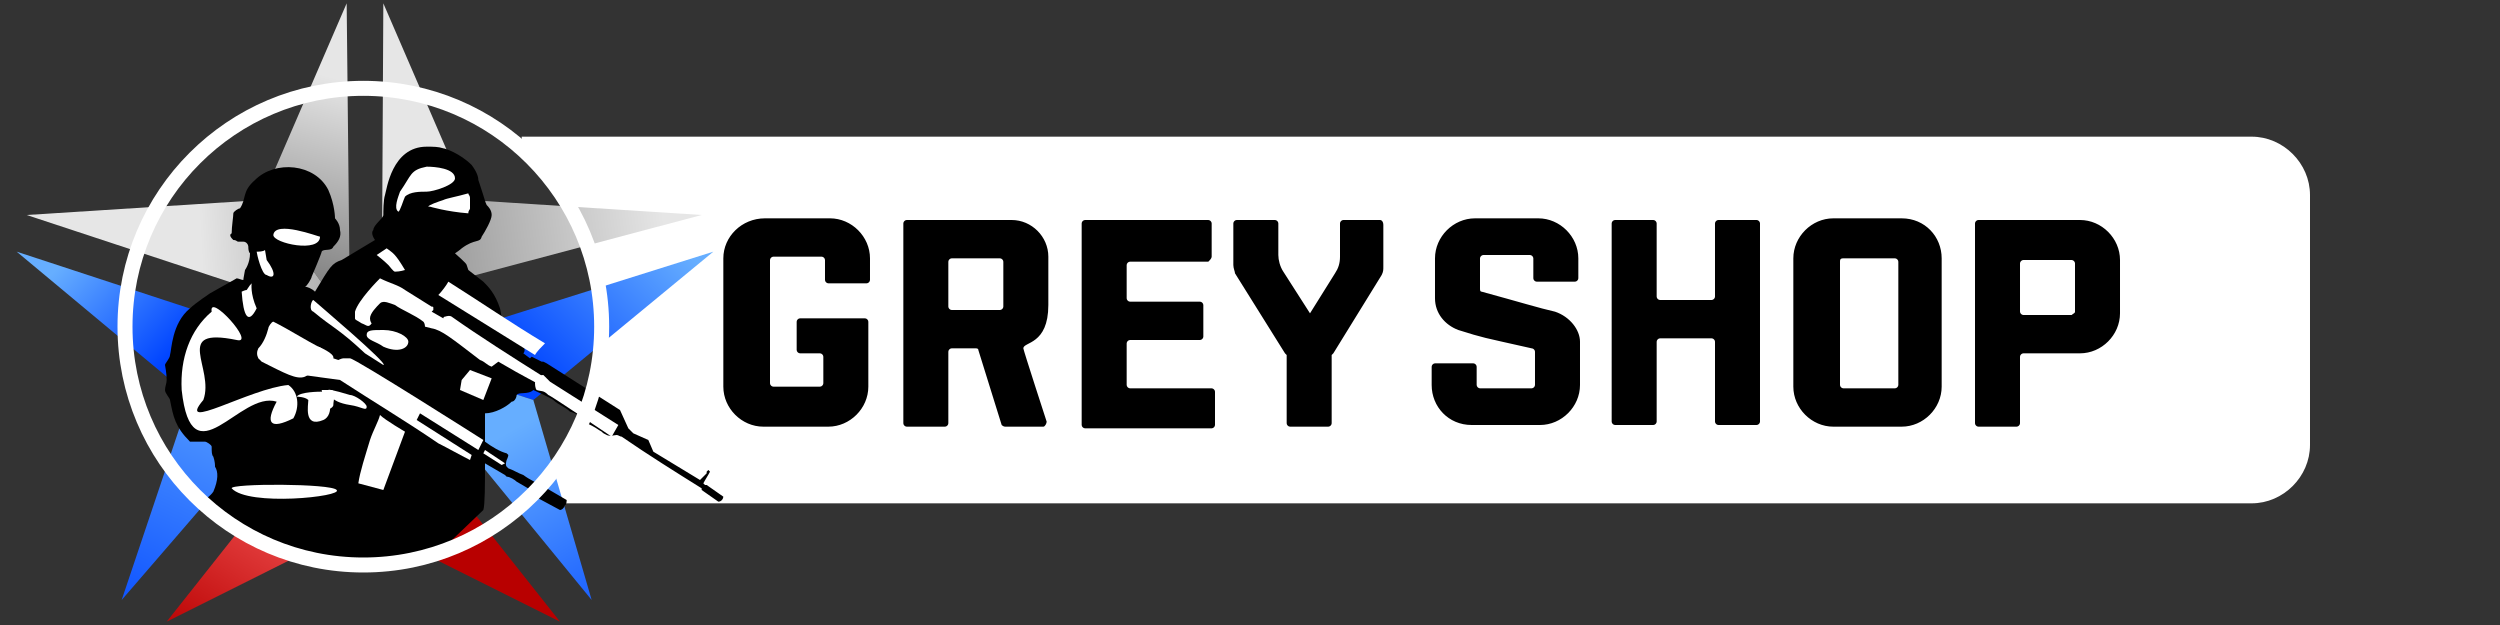 <?xml version="1.0" encoding="utf-8"?>
<!-- Generator: Adobe Illustrator 22.0.1, SVG Export Plug-In . SVG Version: 6.00 Build 0)  -->
<svg version="1.1" id="Layer_2" xmlns="http://www.w3.org/2000/svg" xmlns:xlink="http://www.w3.org/1999/xlink" x="0px" y="0px"
	 viewBox="0 0 150 37.5" style="enable-background:new 0 0 150 37.5;" xml:space="preserve">
<rect x="0" y="0" width="150" height="37.5" fill="#333333" stroke="none"/>
<style type="text/css">
	.st0{fill:#FFFFFF;}
	.st1{fill:url(#SVGID_1_);}
	.st2{fill:url(#SVGID_2_);}
	.st3{fill:url(#SVGID_3_);}
	.st4{fill:url(#SVGID_4_);}
	.st5{fill:url(#SVGID_5_);}
	.st6{fill:url(#SVGID_6_);}
	.st7{fill:url(#SVGID_7_);}
	.st8{fill:url(#SVGID_8_);}
	.st9{fill:url(#SVGID_9_);}
	.st10{fill:url(#SVGID_10_);}
	.st11{fill:none;}
	.st12{fill:none;stroke:#FFFFFF;stroke-width:0.9;stroke-linecap:round;stroke-miterlimit:10;}
</style>
<g id="zvezda">
	<path class="st0" d="M32.9,30.2h102.2c1.9,0,3.5-1.6,3.5-3.5v-15c0-1.9-1.6-3.5-3.5-3.5H31.3c0,3.1,4.7,1.9,4.8,10.6
		c0,2.5-0.4,4.9-1.6,7.1c-0.6,1.2-3.3,3.9-3.2,4.2C31.4,30.7,32,30.5,32.9,30.2z"/>
	<g>
		
			<linearGradient id="SVGID_1_" gradientUnits="userSpaceOnUse" x1="25.089" y1="26.807" x2="29.626" y2="22.005" gradientTransform="matrix(1 0 0 -1 0 38.866)">
			<stop  offset="0" style="stop-color:#E6E6E6"/>
			<stop  offset="1" style="stop-color:#808080"/>
		</linearGradient>
		<polygon class="st1" points="23,0.2 22.9,19.3 28.1,12 		"/>
		
			<linearGradient id="SVGID_2_" gradientUnits="userSpaceOnUse" x1="39.825" y1="25.746" x2="21.479" y2="23.3" gradientTransform="matrix(1 0 0 -1 0 38.866)">
			<stop  offset="0" style="stop-color:#E6E6E6"/>
			<stop  offset="1" style="stop-color:#808080"/>
		</linearGradient>
		<polygon class="st2" points="28.1,12 22.9,18 42.1,12.9 		"/>
	</g>
	<g>
		
			<linearGradient id="SVGID_3_" gradientUnits="userSpaceOnUse" x1="38.626" y1="26.311" x2="30.244" y2="17.78" gradientTransform="matrix(1 0 0 -1 0 38.866)">
			<stop  offset="0" style="stop-color:#66AEFF"/>
			<stop  offset="1" style="stop-color:#0044FF"/>
		</linearGradient>
		<polygon class="st3" points="42.8,15.1 23.4,21.2 32,24 		"/>
		
			<linearGradient id="SVGID_4_" gradientUnits="userSpaceOnUse" x1="29.826" y1="12.566" x2="37.544" y2="-1.06" gradientTransform="matrix(1 0 0 -1 0 38.866)">
			<stop  offset="0" style="stop-color:#66AEFF"/>
			<stop  offset="1" style="stop-color:#0044FF"/>
		</linearGradient>
		<polygon class="st4" points="23.4,21.2 35.5,36 32,24 		"/>
	</g>
	<g>
		
			<linearGradient id="SVGID_5_" gradientUnits="userSpaceOnUse" x1="19.926" y1="10.72" x2="12.397" y2="-0.991" gradientTransform="matrix(1 0 0 -1 0 38.866)">
			<stop  offset="0" style="stop-color:#FF6666"/>
			<stop  offset="1" style="stop-color:#B80000"/>
		</linearGradient>
		<polygon class="st5" points="10,37.3 21.8,31.4 21.8,22.4 		"/>
		
			<linearGradient id="SVGID_6_" gradientUnits="userSpaceOnUse" x1="22.887" y1="19.175" x2="25.776" y2="10.438" gradientTransform="matrix(1 0 0 -1 0 38.866)">
			<stop  offset="0" style="stop-color:#FF6666"/>
			<stop  offset="1" style="stop-color:#B80000"/>
		</linearGradient>
		<polygon class="st6" points="21.8,22.4 21.8,31.4 33.6,37.3 		"/>
	</g>
	<g>
		
			<linearGradient id="SVGID_7_" gradientUnits="userSpaceOnUse" x1="5.835" y1="25.252" x2="11.97" y2="19.34" gradientTransform="matrix(1 0 0 -1 0 38.866)">
			<stop  offset="0" style="stop-color:#66AEFF"/>
			<stop  offset="1" style="stop-color:#0044FF"/>
		</linearGradient>
		<polygon class="st7" points="1,15.1 11.8,24.1 20.2,21.4 		"/>
		
			<linearGradient id="SVGID_8_" gradientUnits="userSpaceOnUse" x1="16.402" y1="18.316" x2="8.348" y2="-3.511083e-03" gradientTransform="matrix(1 2.170741e-02 2.170741e-02 -1 -0.579 39.477)">
			<stop  offset="0" style="stop-color:#66AEFF"/>
			<stop  offset="1" style="stop-color:#0044FF"/>
		</linearGradient>
		<polygon class="st8" points="19.9,21.4 11.2,24.4 7.3,36 		"/>
	</g>
	<g>
		
			<linearGradient id="SVGID_9_" gradientUnits="userSpaceOnUse" x1="21.251" y1="33.867" x2="17.978" y2="21.832" gradientTransform="matrix(1 0 0 -1 0 38.866)">
			<stop  offset="0" style="stop-color:#E6E6E6"/>
			<stop  offset="1" style="stop-color:#808080"/>
		</linearGradient>
		<polygon class="st9" points="20.8,0.2 15.7,12 21,19.3 		"/>
		
			<linearGradient id="SVGID_10_" gradientUnits="userSpaceOnUse" x1="12.125" y1="22.818" x2="26.644" y2="23.659" gradientTransform="matrix(1 0 0 -1 0 38.866)">
			<stop  offset="0" style="stop-color:#E6E6E6"/>
			<stop  offset="1" style="stop-color:#808080"/>
		</linearGradient>
		<polygon class="st10" points="15.7,12 1.6,12.9 21,19.3 		"/>
	</g>
</g>
<g>
	<path d="M37.7,25.7c0.1,0.1,0.2,0.2,0.3,0.3l0.9,0.4l0.3,0.7l2.8,1.7c0,0,0.3-0.3,0.4-0.4c0,0,0-0.1,0-0.1c0,0,0.1-0.1,0.1-0.1
		c0,0,0.1,0.1,0.1,0.1c-0.1,0.2-0.3,0.5-0.4,0.7l0.1,0.1h0.1l1,0.7c0,0.1-0.1,0.3-0.3,0.3l-1-0.7c0,0,0-0.1,0-0.1
		c-1.6-1-3.2-2-4.8-3.1c-0.1,0-0.2-0.1-0.3-0.1c-0.1,0-0.4,0.1-0.6,0c-0.2-0.1-0.2-0.1-0.3-0.2c-0.2-0.1-0.4-0.3-0.9-0.5
		c-0.1-0.3-0.6-0.6-1-0.7c-0.3-0.3-0.7-0.4-1-0.7c-0.1-0.1-1.2-0.6-1.2-0.6c-0.3,0.3-0.9,0.1-1,0.3c0,0.1-0.1,0.4-0.3,0.4
		c-0.3,0.3-1,0.7-1.6,0.7c0,0,0,0.4,0,1.3c0,0.1,0,0.3,0,0.4c0.4,0.3,0.9,0.6,1.3,0.7l0.1,0.1c0,0.1-0.1,0.3-0.1,0.3s-0.1,0.3,0,0.4
		l0.1,0.1c0.3,0.1,0.6,0.3,0.9,0.4c0.4,0.3,0.7,0.4,1.2,0.7c0,0,0.1,0,0.1,0.1h0.1l1.2,0.7c0,0,0,0.3-0.1,0.3
		c-0.1,0.3-0.3,0.3-0.3,0.3l-1.3-0.7v-0.1l0-0.3c0,0,0,0.1-0.1,0.1l-1.2-0.7c-0.1-0.1-0.4-0.3-0.6-0.3l-0.1-0.1l-1.2-0.7
		c0,1.2,0,2.5-0.1,2.8l-2.3,2.2c-1.3,0.4-3.6,1.2-6.5,0.9c-4.1-0.4-6.8-2.6-8-3.5c0.1-0.3,0.4-0.4,0.6-0.7c0.3-0.7,0.3-1.2,0.1-1.5
		c0-0.1,0-0.3-0.1-0.6c-0.1-0.1-0.1-0.3-0.1-0.6c0-0.1-0.3-0.3-0.4-0.3c-0.3,0-0.6,0-0.9,0c-0.9-0.9-1-1.5-1.2-2.5
		c0-0.1-0.3-0.4-0.3-0.6s0.1-0.4,0.1-0.6c0-0.4-0.1-0.9-0.1-0.9c0-0.1,0.3-0.4,0.3-0.6c0.1-0.3,0.1-1.9,1.2-2.8
		c0.3-0.3,1.2-0.9,1.2-0.9s0.7-0.4,1.6-0.9c0.1,0,0.3,0.1,0.4,0.1c0,0,0-0.1,0.1-0.6c0,0,0.3-0.4,0.3-1c-0.1-0.1-0.1-0.3-0.1-0.4
		c0-0.1-0.1-0.3-0.3-0.3s-0.3,0-0.3,0c-0.1,0-0.1-0.1-0.3-0.1c-0.1-0.1-0.3-0.3-0.1-0.4c0-0.4,0.1-1,0.1-1.2c0-0.1,0.3-0.3,0.4-0.3
		c0.4-0.6,0.1-1,0.9-1.7c1.2-1.2,3.6-1,4.4,0.6c0.4,0.9,0.4,1.7,0.4,1.7s0.3,0.3,0.3,0.7c0.1,0.4-0.1,0.7-0.4,1
		c-0.1,0.3-0.6,0.1-0.7,0.3c0,0.1-0.6,1.5-0.6,1.5c0,0.1-0.3,0.6-0.4,0.6c0.1,0,0.4,0.1,0.6,0.3c0.9-1.5,1-1.7,1.6-1.9l2-1.2
		c0,0-0.3-0.4-0.1-0.6c0-0.3,0.6-0.7,0.6-0.9s0-0.9,0.1-1.2c0.1-0.3,0.4-2.9,2.5-2.9c0.4,0,0.7,0,1,0.1c0.1,0,1,0.3,1.7,1
		c0.3,0.4,0.4,0.7,0.4,0.9c0,0,0,0,0.1,0.3c0.3,0.9,0.3,1,0.4,1.2c0.1,0.1,0.3,0.3,0.3,0.6c0,0.3-0.4,1-0.6,1.3
		c-0.1,0.4-0.4,0.1-1.2,0.7c0,0-0.1,0.1-0.4,0.3c0.1,0.1,0.7,0.6,0.7,0.7l0.1,0.3l0.9,0.7c0.3,0.3,0.7,0.7,1,1.6
		c0.1,0.4,0.1,0.9,0.3,1.3c0.4,0.1,0.6,0.3,0.6,0.4l0.4,0.3c0,0.1,0.1,0.1,0.1,0.3c0.1,0.1,0.1,0.3,0,0.4l0.4,0.3l0.1-0.1l0.6,0.3
		c0,0,0,0,0.1,0c0,0,0.2,0.1,0.2,0.1l4.4,2.8L37.7,25.7z"/>
	<path d="M37.6,25.4"/>
</g>
<path class="st0" d="M24.3,16.2c0,0-0.3,0.1-0.6,0.1c-0.1,0-0.3-0.3-0.4-0.4c-0.3-0.3-0.7-0.6-0.7-0.6l0.6-0.4
	C23.6,15.2,23.7,15.2,24.3,16.2z"/>
<path class="st0" d="M24,11.5c-0.1,0.3-0.4,1-0.1,1.2c0.1,0,0.3-0.7,0.4-0.9c0.3-0.3,0.9-0.3,1.3-0.3c0.4,0,1.7-0.4,1.7-0.8
	c0-0.6-1.2-0.7-1.7-0.7C24.6,10.2,24.7,10.5,24,11.5z"/>
<g>
	<g>
		<path class="st0" d="M28.1,11.6c0,0.1,0.1,0.1,0.1,0.3c0,0.1,0,0.3,0,0.4v0.1v0.1c0,0.1-0.1,0.1-0.1,0.3c-1.3-0.1-2.3-0.4-2.3-0.4
			h-0.1l0,0c0-0.1,0.6-0.3,0.9-0.4C26.8,11.9,27.4,11.8,28.1,11.6z"/>
	</g>
	<g>
		<path class="st0" d="M19.2,14.2c0,1-2.8,0.4-2.8-0.1C16.5,13.2,19.1,14.2,19.2,14.2z"/>
	</g>
</g>
<path class="st0" d="M18.5,24c0,0.3-0.3,1.7,0.9,1.2c0.7-0.3,0.4-1.7-0.1-1.7c-0.1,0-1.3,0-1.5,0.3C17.8,23.8,18.3,23.8,18.5,24z"/>
<path class="st0" d="M20.2,29.4c-0.3-0.4-6.4-0.4-6.3-0.1C14.9,30.4,20.6,29.8,20.2,29.4z"/>
<path class="st0" d="M23,21.9c0.4,0-4.1-3.8-4.2-3.9c-0.1,0-0.3,0.6,0,0.7c1.2,1,1.5,1,3.1,2.5L23,21.9z"/>
<path class="st0" d="M15.4,18.5C15,17.6,15.1,17,15.1,17c-0.1,0.1-0.1,0.1-0.3,0.4c-0.1,0-0.3,0.1-0.3,0.1
	C14.6,19,14.9,19.5,15.4,18.5z"/>
<path class="st0" d="M24.3,25.9L24.3,25.9c0,0-1.2-0.7-1.5-1c-0.1,0.4-0.4,0.9-0.6,1.5c-0.3,1-0.6,1.9-0.7,2.6l0,0l1.5,0.4
	L24.3,25.9z"/>
<path class="st0" d="M19.3,20.9c-1-0.5-1.9-1.1-2.9-1.6c-0.1,0-0.3,0.3-0.3,0.4c-0.1,0.4-0.3,0.9-0.6,1.2c-0.1,0.2-0.1,0.4,0,0.6
	c0.1,0.1,0.2,0.2,0.2,0.2c1.4,0.7,2.1,1.1,2.6,0.9C19.1,22.2,19.3,21.1,19.3,20.9z"/>
<polygon class="st0" points="29,27.2 30.1,27.9 30.3,27.8 29.1,27 "/>
<path class="st0" d="M14.4,24.7"/>
<path class="st0" d="M10.9,23.4c0.6,5.5,3.5,0,5.7,0.7c-0.7,1.3-0.4,1.7,1,1c0.4-0.7,0.3-1.6-0.3-2C15,23.3,10.5,26,12.2,24
	c0.7-1.9-1.9-4.4,2-3.6c1.2,0.3-1.7-2.9-1.5-1.7C11.4,19.8,10.8,21.5,10.9,23.4z"/>
<path class="st0" d="M26.3,26.6c0.6,0.3,1.3,0.7,1.9,1l0.1-0.3L25,25.2l0.2-0.4l3.5,2.2l0.3-0.6c0,0-7.7-4.9-8-4.9
	c-0.3,0-0.4,0-0.4,0c-0.1,0-0.3,0.1-0.3,0.1l-0.3-0.1c0.1-0.3-0.9-0.7-0.9-0.7l-0.9,1.7c0.7,0.1,1.5,0.2,2.2,0.3
	C22.4,24.1,24.4,25.3,26.3,26.6z"/>
<path class="st0" d="M26.9,16.9c-0.1,0.2-0.4,0.6-0.6,0.8l5.8,3.6c0.1-0.2,0.4-0.5,0.6-0.7C30.7,19.4,28.8,18.1,26.9,16.9z"/>
<path class="st0" d="M16,15.6L15.9,15c-0.1,0.1-0.4,0.1-0.5,0.1c0,0.1,0.3,1.4,0.6,1.4C16.5,16.8,16.6,16.4,16,15.6z"/>
<g>
	<path class="st0" d="M21,23.7c0,0-1.3-0.4-1.3-0.3c0,0.1,0,0.7,1.3,0.9c0.7,0.1,1,0.4,1,0.1C22,24.2,21.3,23.7,21,23.7z"/>
	<path class="st0" d="M19.3,23.4c0,0.1,0.2,0.7,0.2,1c0,0.3,0.5,0.1,0.5-0.1c0-0.3,0.2-0.8-0.1-0.9C19.9,23.4,19.4,23.4,19.3,23.4z"
		/>
</g>
<path class="st0" d="M30,20.9"/>
<path class="st0" d="M27.1,19c0,0-0.1-0.1-0.4,0c-0.1,0-0.1,0.1-0.1,0.1l-0.7-0.4l0.1-0.1v-0.1c0-0.1,0-0.1-0.1-0.1l-1.6-1
	c-0.4-0.3-0.9-0.4-1.5-0.7c-0.1,0.1-1.3,1.3-1.5,2c0,0.1,0,0.3,0,0.4c0,0.1,0.1,0.1,0.4,0.3c0.3,0.1,0.4,0.3,0.6,0
	c0,0-0.1-0.1-0.1-0.3c0-0.3,0.4-0.7,0.6-0.9s0.6,0,0.9,0.1c0.4,0.3,1.2,0.6,1.7,1c0.1,0.1,0.1,0.3,0.1,0.3l0.4,0.1
	c0.6,0.1,1.2,0.6,2.9,1.9c0.3,0.1,0.4,0.3,0.7,0.4l0.4-0.3c1.7,1,2.2,1.2,2.3,1.3c0.1-0.1,0.3-0.3,0.4-0.4
	C30.7,21.4,28.8,20.2,27.1,19z"/>
<line class="st11" x1="32.9" y1="22.5" x2="32.8" y2="22.4"/>
<path class="st0" d="M32.4,22.6c0,0-0.3,0.1-0.3,0.4c0,0,0,0.3,0.1,0.4c0.3,0.1,0.4,0,0.7,0.3c0.1,0,3.8,2.5,3.8,2.5l0.4-0.7
	l-4.1-2.6l-0.3-0.3l-0.1-0.1l0,0l0,0C32.6,22.5,32.4,22.5,32.4,22.6z"/>
<line class="st11" x1="32.6" y1="22.5" x2="32.8" y2="22.7"/>
<path id="test_hand_snipewr" class="st0" d="M22,20.1c0,0.3,0.6,0.4,1,0.7c0.9,0.4,1.5,0.1,1.5-0.3c0-0.3-0.7-0.7-1.5-0.7
	C22.3,19.8,22,19.8,22,20.1z"/>
<polygon class="st0" points="27.6,23.4 29,24 29.5,22.7 28.2,22.2 27.7,22.8 "/>
<circle class="st12" cx="21.8" cy="19.6" r="14.3"/>
<path d="M103.1,13.2h2.3c0.1,0,0.2,0.1,0.2,0.2v11.9c0,0.1-0.1,0.2-0.2,0.2h-2.3c-0.1,0-0.2-0.1-0.2-0.2v-4.8c0-0.1-0.1-0.2-0.2-0.2
	h-3.1c-0.1,0-0.2,0.1-0.2,0.2v4.8c0,0.1-0.1,0.2-0.2,0.2h-2.3c-0.1,0-0.2-0.1-0.2-0.2V13.4c0-0.1,0.1-0.2,0.2-0.2h2.3
	c0.1,0,0.2,0.1,0.2,0.2v4.4c0,0.1,0.1,0.2,0.2,0.2h3.1c0.1,0,0.2-0.1,0.2-0.2v-4.4C102.9,13.3,103,13.2,103.1,13.2z M72.7,15.4v-2
	c0-0.1-0.1-0.2-0.2-0.2h-4.9h-2.5c-0.1,0-0.2,0.1-0.2,0.2v2.2V18v2.4v2.9v2.2c0,0.1,0.1,0.2,0.2,0.2h2.5h5.1c0.1,0,0.2-0.1,0.2-0.2
	v-2c0-0.1-0.1-0.2-0.2-0.2h-4.9c-0.1,0-0.2-0.1-0.2-0.2v-2.5c0-0.1,0.1-0.2,0.2-0.2H72c0.1,0,0.2-0.1,0.2-0.2v-1.9
	c0-0.1-0.1-0.2-0.2-0.2h-4.2c-0.1,0-0.2-0.1-0.2-0.2v-2c0-0.1,0.1-0.2,0.2-0.2h4.7C72.6,15.6,72.7,15.5,72.7,15.4z M116.5,15.5v7.7
	c0,1.3-1.1,2.4-2.4,2.4H110c-1.3,0-2.4-1.1-2.4-2.4v-7.7c0-1.3,1.1-2.4,2.4-2.4h4.1C115.5,13.1,116.5,14.2,116.5,15.5z M110.4,15.7
	v7.4c0,0.1,0.1,0.2,0.2,0.2h3.1c0.1,0,0.2-0.1,0.2-0.2v-7.4c0-0.1-0.1-0.2-0.2-0.2h-3.1C110.4,15.5,110.4,15.6,110.4,15.7z
	 M43.4,15.5c0,1.5,0,3.9,0,7.7c0,1.3,1.1,2.4,2.4,2.4h3.9c1.3,0,2.4-1.1,2.4-2.4v-3.9c0-0.1-0.1-0.2-0.2-0.2c-4.1,0-0.8,0-3.9,0
	c-0.1,0-0.2,0.1-0.2,0.2c0,0.4,0,1.3,0,1.7c0,0.1,0.1,0.2,0.2,0.2h1.2c0.1,0,0.2,0.1,0.2,0.2l0,1.6c0,0.1-0.1,0.2-0.2,0.2h-2.8
	c-0.1,0-0.2-0.1-0.2-0.2v-7.4c0-0.1,0.1-0.2,0.2-0.2h2.9c0.1,0,0.2,0.1,0.2,0.2l0,1.2c0,0.1,0.1,0.2,0.2,0.2h2.3
	c0.1,0,0.2-0.1,0.2-0.2v-1.3c0-1.3-1.1-2.4-2.4-2.4h-3.9C44.5,13.1,43.4,14.2,43.4,15.5z M93.3,18.7c-0.9-0.2-2.2-0.6-4.4-1.2
	c-0.1,0-0.1-0.1-0.1-0.2v-1.8c0-0.1,0.1-0.2,0.2-0.2h2.8c0.1,0,0.2,0.1,0.2,0.2v1.2c0,0.1,0.1,0.2,0.2,0.2h2.3
	c0.1,0,0.2-0.1,0.2-0.2v-1.2c0-1.3-1.1-2.4-2.4-2.4l-3.8,0c-1.3,0-2.4,1.1-2.4,2.4c0,0.8,0,1.7,0,2.4c0,0.9,0.6,1.6,1.4,1.9
	c1.6,0.5,1.3,0.4,4.4,1.1c0.1,0,0.2,0.1,0.2,0.2v2c0,0.1-0.1,0.2-0.2,0.2h-3.1c-0.1,0-0.2-0.1-0.2-0.2v-1.1c0-0.1-0.1-0.2-0.2-0.2
	h-2.3c-0.1,0-0.2,0.1-0.2,0.2c0,0.8,0,1.1,0,1.1c0,1.3,1,2.4,2.4,2.4l4.1,0c1.3,0,2.4-1.1,2.4-2.4c0-0.6,0-1.5,0-2.6
	C94.8,19.8,94.2,19,93.3,18.7z M124.8,21.2h-3.4c-0.1,0-0.2,0.1-0.2,0.2v4c0,0.1-0.1,0.2-0.2,0.2h-2.3c-0.1,0-0.2-0.1-0.2-0.2v-4.5
	v-2.3v-3.1v-2.1c0-0.1,0.1-0.2,0.2-0.2h6.1c1.3,0,2.4,1.1,2.4,2.4v3.2C127.2,20.1,126.1,21.2,124.8,21.2z M124.5,18.7v-2.9
	c0-0.1-0.1-0.2-0.2-0.2h-2.9c-0.1,0-0.2,0.1-0.2,0.2v2.9c0,0.1,0.1,0.2,0.2,0.2h2.9C124.4,18.8,124.5,18.8,124.5,18.7z M82.8,13.2
	h-2.2c-0.1,0-0.2,0.1-0.2,0.2v2c0,0.4-0.1,0.7-0.3,1l-1.5,2.4L77,16.3c-0.2-0.3-0.3-0.7-0.3-1v-1.9c0-0.1-0.1-0.2-0.2-0.2h-2.3
	c-0.1,0-0.2,0.1-0.2,0.2v2.5c0,0.2,0.1,0.4,0.1,0.5l3,4.8l0.1,0.1v4.1c0,0.1,0.1,0.2,0.2,0.2h2.3c0.1,0,0.2-0.1,0.2-0.2v-4.1
	l0.1-0.1l2.9-4.7c0.1-0.2,0.1-0.3,0.1-0.5v-2.5C83,13.3,82.9,13.2,82.8,13.2z M61.4,20.9c0,0.1,1.4,4.4,1.4,4.4
	c0,0.1-0.1,0.3-0.2,0.3h-2.3c-0.1,0-0.2-0.1-0.2-0.1L58.7,21c0-0.1-0.1-0.1-0.2-0.1h-1.4c-0.1,0-0.2,0.1-0.2,0.2v4.3
	c0,0.1-0.1,0.2-0.2,0.2h-2.3c-0.1,0-0.2-0.1-0.2-0.2v-4.5v-2.3v-3.1v-2.1c0-0.1,0.1-0.2,0.2-0.2h6.3c1.2,0,2.2,1,2.2,2.2v2.9
	C62.9,20.7,61.4,20.5,61.4,20.9z M60.2,18.4v-2.7c0-0.1-0.1-0.2-0.2-0.2h-2.9c-0.1,0-0.2,0.1-0.2,0.2v2.7c0,0.1,0.1,0.2,0.2,0.2H60
	C60.1,18.6,60.2,18.5,60.2,18.4z"/>
</svg>
